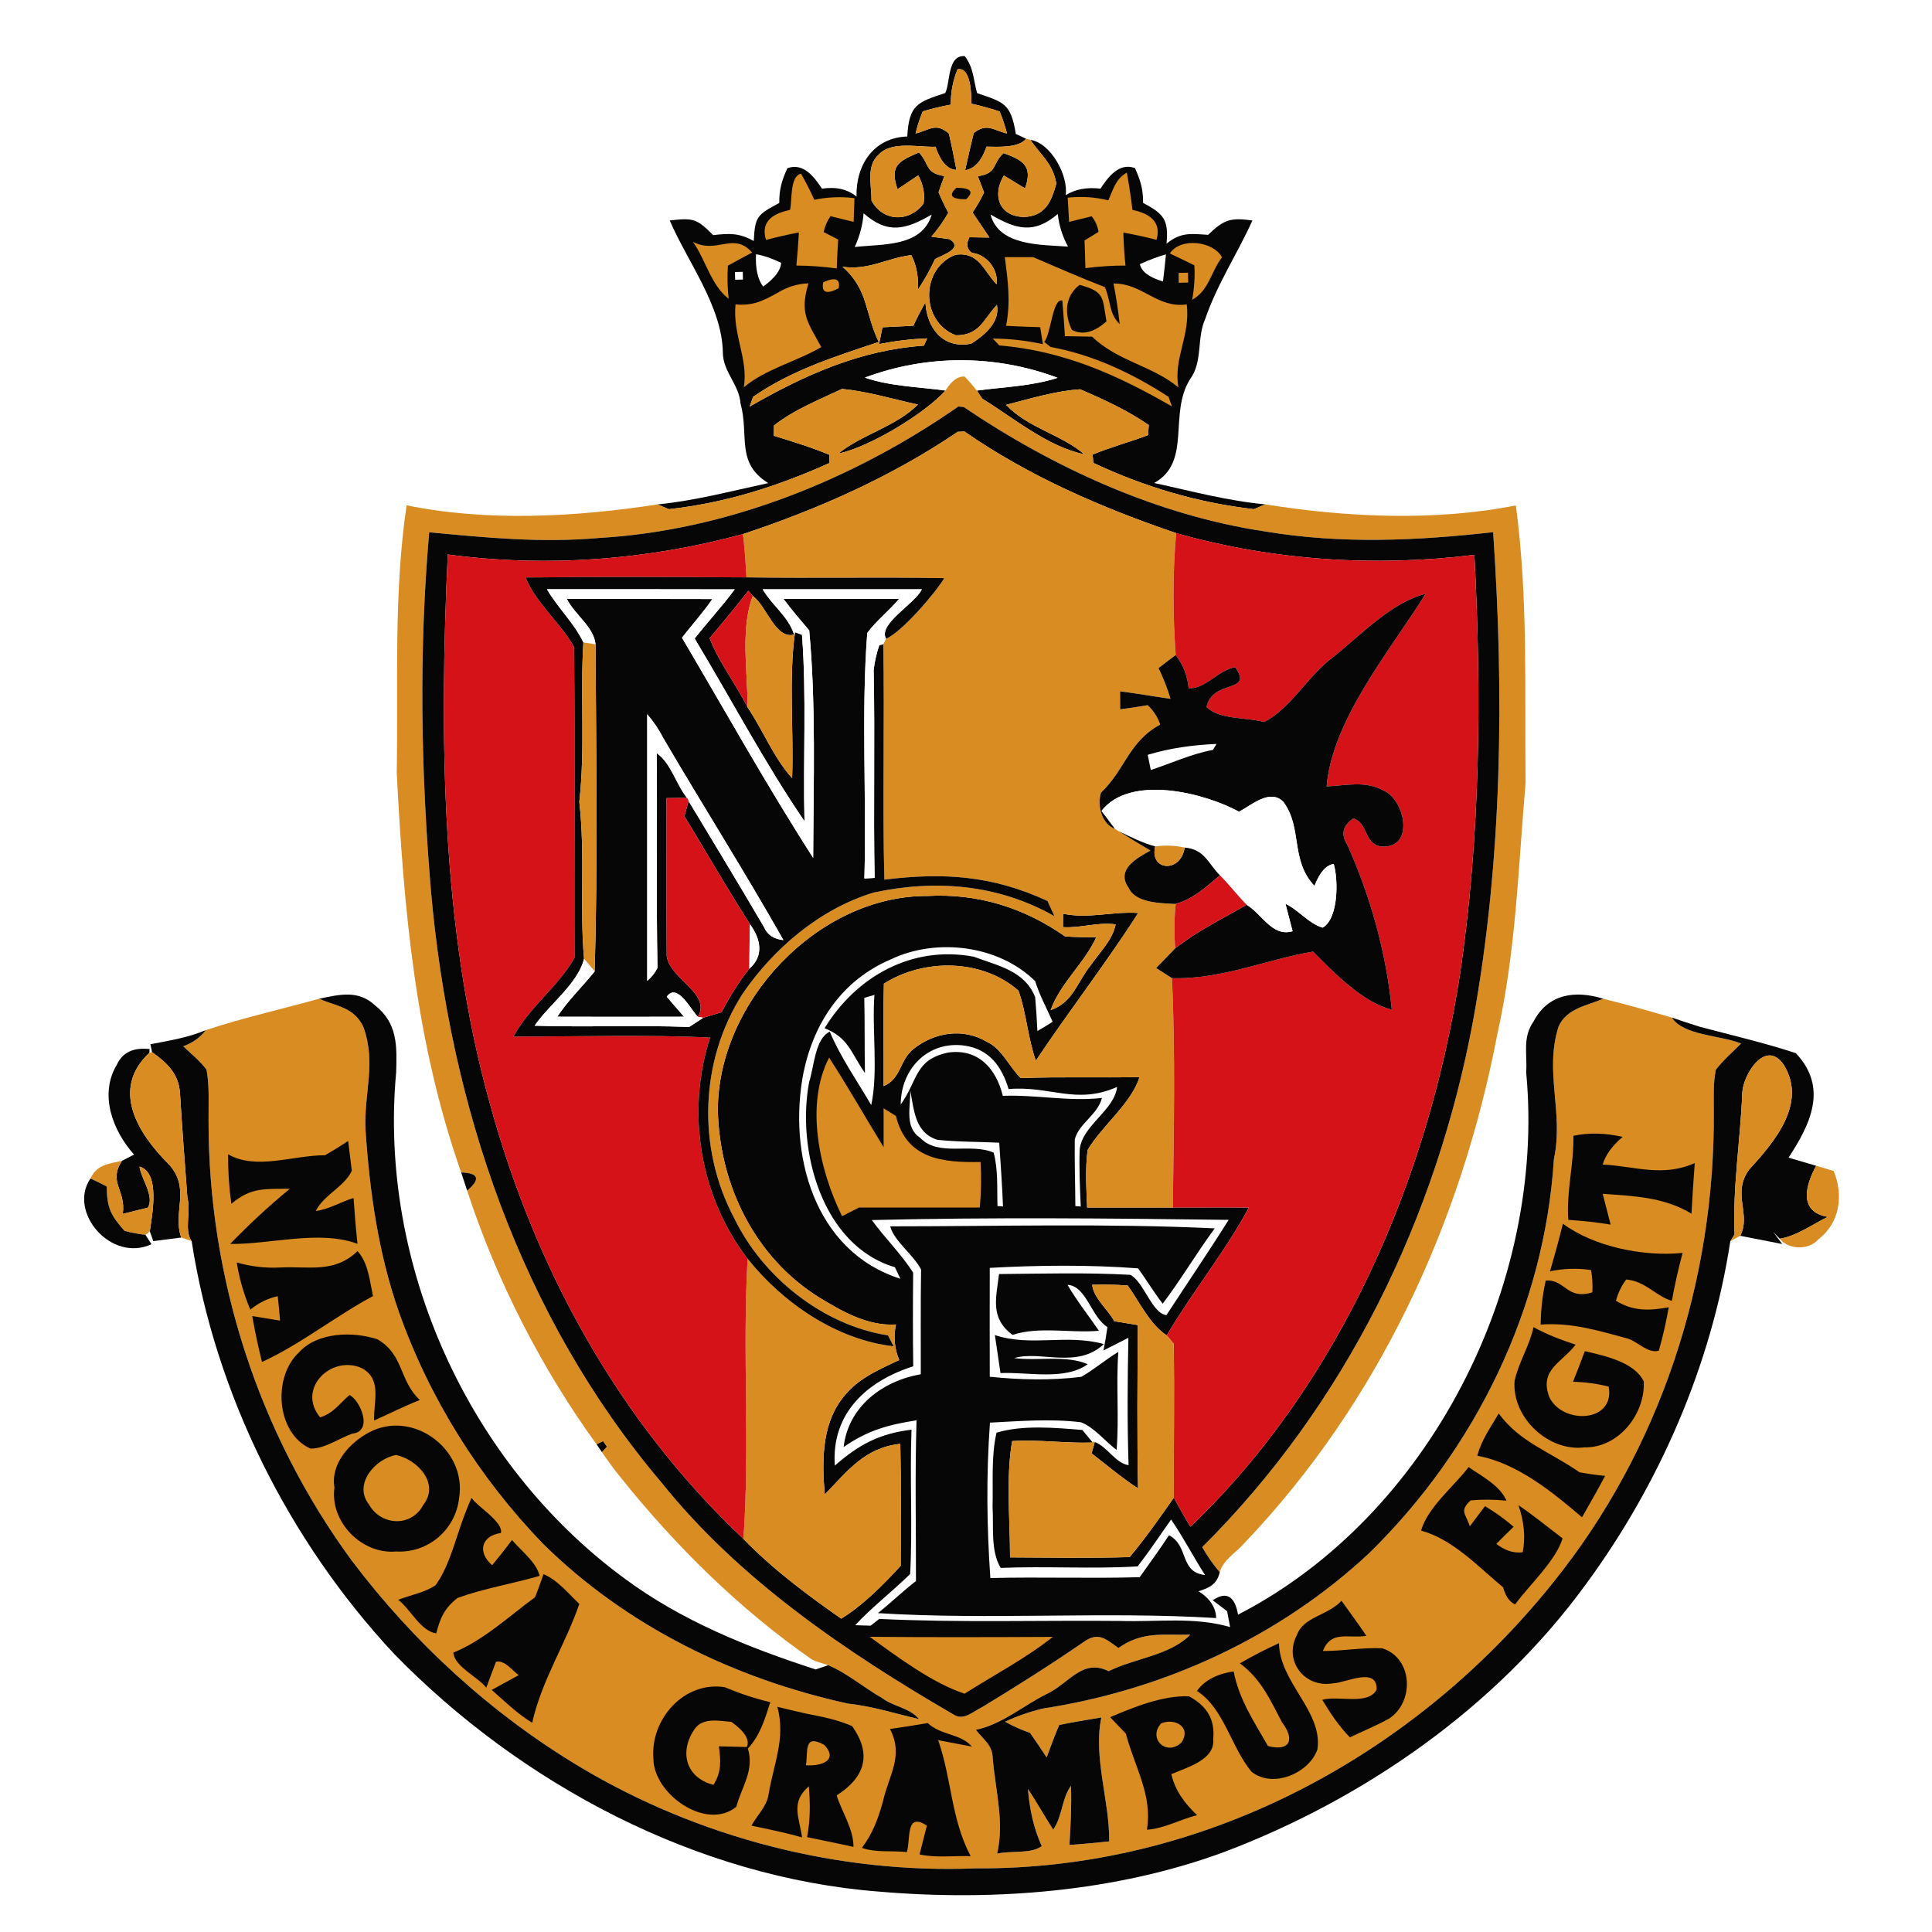 <?xml version="1.0" encoding="UTF-8" standalone="no"?>
<!DOCTYPE svg PUBLIC "-//W3C//DTD SVG 1.1//EN" "http://www.w3.org/Graphics/SVG/1.1/DTD/svg11.dtd">
<svg xmlns="http://www.w3.org/2000/svg" version="1.1" viewBox="0 0 200 200" width="200.0pt" height="200.0pt">
<path d="M 0.00 0.00 L 200.00 0.00 L 200.00 200.00 L 0.00 200.00 L 0.00 0.00 Z" fill="#ffffff" />
<path d="M 99.87 5.81 C 100.80 7.00 100.76 8.26 101.15 9.64 C 103.93 10.59 104.64 10.69 105.16 13.87 L 106.22 14.36 C 105.48 15.33 103.27 15.20 102.13 15.18 C 101.61 16.67 100.87 17.48 99.91 17.62 C 100.19 16.33 100.49 15.05 100.80 13.77 C 102.16 12.70 102.80 13.47 104.24 13.82 C 104.04 13.03 103.79 12.27 103.48 11.54 C 102.52 11.22 101.54 10.95 100.54 10.73 C 100.59 9.83 100.50 6.87 99.12 7.18 C 98.64 8.35 98.41 9.57 98.43 10.83 C 97.44 11.01 96.47 11.25 95.52 11.53 C 95.21 12.27 94.97 13.03 94.78 13.82 C 96.23 13.46 96.89 12.65 98.23 13.83 C 98.52 15.08 98.77 16.33 99.01 17.59 C 98.09 17.55 97.37 16.75 96.84 15.19 C 95.10 15.26 92.30 14.57 90.99 15.98 C 89.63 17.15 90.23 19.16 90.22 20.77 C 91.40 22.95 94.10 23.06 95.60 21.08 C 95.77 20.12 95.59 19.14 95.06 18.15 C 94.34 18.63 93.62 19.11 92.91 19.59 C 92.03 17.05 93.15 16.66 95.13 15.78 C 96.27 17.02 95.72 17.89 97.76 18.23 C 97.55 18.78 97.35 19.34 97.16 19.90 C 97.46 20.62 97.80 21.33 98.17 22.02 C 97.67 22.90 97.09 23.72 96.42 24.50 L 98.31 24.76 C 99.82 25.74 97.46 26.42 96.79 26.83 C 96.28 27.93 95.70 28.97 95.04 29.96 C 95.08 28.53 94.84 27.35 94.33 26.41 C 91.73 26.73 90.01 27.99 87.22 27.62 C 89.92 29.98 89.51 32.42 90.97 35.40 C 86.45 36.91 81.98 38.30 77.96 41.08 L 77.60 42.09 C 83.27 38.83 89.00 36.24 95.64 35.78 L 95.98 35.03 C 94.32 35.09 92.66 35.29 91.00 35.62 L 91.35 33.88 C 92.42 33.83 93.48 33.78 94.55 33.72 C 94.93 32.89 95.35 32.08 95.80 31.30 C 95.93 34.01 97.69 36.17 100.55 35.57 C 101.92 34.69 103.54 33.37 103.20 31.56 C 101.78 33.08 101.41 34.72 98.95 34.71 C 95.27 33.32 95.26 27.77 98.92 26.37 C 101.35 26.05 101.79 27.99 103.16 29.43 C 103.39 27.92 102.13 26.32 100.61 26.18 C 100.08 25.80 100.00 25.26 100.35 24.56 L 102.43 24.59 C 101.85 23.73 101.27 22.86 100.68 22.00 C 101.13 21.33 101.53 20.64 101.87 19.93 C 101.66 19.36 101.44 18.80 101.22 18.24 C 103.33 17.92 102.64 16.97 103.89 15.85 C 105.83 16.56 106.97 17.14 106.11 19.50 C 105.38 19.05 104.65 18.61 103.92 18.17 C 102.67 20.22 103.44 22.43 106.03 22.46 C 108.21 22.36 108.84 20.86 109.35 19.00 C 108.99 16.90 107.74 16.08 106.67 14.48 C 108.74 14.78 110.61 18.12 110.32 20.20 C 111.33 19.58 112.53 19.36 113.92 19.53 C 114.71 18.33 115.85 16.79 117.49 17.40 C 118.06 18.65 118.35 19.62 118.33 21.00 C 120.47 22.14 120.99 22.73 120.76 25.22 C 122.25 24.02 123.26 24.19 125.06 24.31 C 126.74 22.70 127.38 22.52 129.65 22.82 C 128.12 26.22 125.99 29.42 124.76 33.03 C 123.86 35.01 124.54 37.44 123.19 39.26 C 120.93 42.87 123.41 47.81 119.48 50.00 C 123.31 50.83 127.06 51.85 130.98 52.21 L 129.80 52.71 C 123.94 52.03 118.52 50.42 113.18 47.92 L 113.11 47.06 C 114.98 46.27 116.96 45.77 118.85 45.04 L 118.92 44.00 C 116.73 42.49 114.25 41.34 111.81 40.30 C 109.30 40.46 106.59 41.28 104.15 41.91 C 106.36 44.28 109.91 45.00 112.23 47.02 C 108.45 46.25 104.95 43.27 101.68 41.27 L 101.12 40.43 C 103.88 40.06 106.83 39.98 109.48 39.11 C 103.06 36.70 95.97 36.68 89.53 39.09 C 92.17 40.00 95.13 40.05 97.88 40.43 C 95.70 42.83 89.99 46.30 86.79 46.95 C 89.22 44.97 92.70 44.19 95.02 41.88 C 92.45 41.32 89.78 40.51 87.17 40.26 C 84.82 41.37 82.16 42.43 80.12 44.05 L 80.10 45.11 C 82.05 45.71 83.98 46.30 85.86 47.08 L 85.85 47.94 C 80.47 50.35 75.13 52.06 69.24 52.71 L 68.06 52.22 C 71.97 51.83 75.71 50.83 79.53 50.01 C 76.13 47.91 77.57 45.09 76.66 41.77 C 76.50 39.76 74.86 38.53 74.83 36.52 C 74.77 31.72 71.11 27.00 69.33 22.82 C 71.72 22.56 72.10 22.58 73.82 24.34 C 75.53 24.15 76.50 24.10 78.03 24.95 C 78.15 22.34 78.44 22.22 80.67 21.01 C 80.65 19.63 80.94 18.65 81.51 17.41 C 83.17 16.82 84.28 18.30 85.09 19.53 C 86.55 19.31 87.75 19.59 88.67 20.35 C 88.58 17.07 90.45 14.24 93.92 14.13 C 94.10 10.85 94.96 10.58 97.85 9.63 C 98.39 8.59 98.05 5.67 99.87 5.81 Z" fill="#060606" />
<path d="M 99.12 7.18 C 100.50 6.87 100.59 9.83 100.54 10.73 C 101.54 10.95 102.52 11.22 103.48 11.54 C 103.79 12.27 104.04 13.03 104.24 13.82 C 102.80 13.47 102.16 12.70 100.80 13.77 C 100.49 15.05 100.19 16.33 99.91 17.62 C 100.87 17.48 101.61 16.67 102.13 15.18 C 103.27 15.20 105.48 15.33 106.22 14.36 L 106.67 14.48 C 107.74 16.08 108.99 16.90 109.35 19.00 C 108.84 20.86 108.21 22.36 106.03 22.46 C 103.44 22.43 102.67 20.22 103.92 18.17 C 104.65 18.61 105.38 19.05 106.11 19.50 C 106.97 17.14 105.83 16.56 103.89 15.85 C 102.64 16.97 103.33 17.92 101.22 18.24 C 101.44 18.80 101.66 19.36 101.87 19.93 C 101.53 20.64 101.13 21.33 100.68 22.00 C 101.27 22.86 101.85 23.73 102.43 24.59 L 100.35 24.56 C 100.00 25.26 100.08 25.80 100.61 26.18 C 102.13 26.32 103.39 27.92 103.16 29.43 C 101.79 27.99 101.35 26.05 98.92 26.37 C 95.26 27.77 95.27 33.32 98.95 34.71 C 101.41 34.72 101.78 33.08 103.20 31.56 C 103.54 33.37 101.92 34.69 100.55 35.57 C 97.69 36.17 95.93 34.01 95.80 31.30 C 95.35 32.08 94.93 32.89 94.55 33.72 C 93.48 33.78 92.42 33.83 91.35 33.88 L 91.00 35.62 C 92.66 35.29 94.32 35.09 95.98 35.03 L 95.64 35.78 C 89.00 36.24 83.27 38.83 77.60 42.09 L 77.96 41.08 C 81.98 38.30 86.45 36.91 90.97 35.40 C 89.51 32.42 89.92 29.98 87.22 27.62 C 90.01 27.99 91.73 26.73 94.33 26.41 C 94.84 27.35 95.08 28.53 95.04 29.96 C 95.70 28.97 96.28 27.93 96.79 26.83 C 97.46 26.42 99.82 25.74 98.31 24.76 L 96.42 24.50 C 97.09 23.72 97.67 22.90 98.17 22.02 C 97.80 21.33 97.46 20.62 97.16 19.90 C 97.35 19.34 97.55 18.78 97.76 18.23 C 95.72 17.89 96.27 17.02 95.13 15.78 C 93.15 16.66 92.03 17.05 92.91 19.59 C 93.62 19.11 94.34 18.63 95.06 18.15 C 95.59 19.14 95.77 20.12 95.60 21.08 C 94.10 23.06 91.40 22.95 90.22 20.77 C 90.23 19.16 89.63 17.15 90.99 15.98 C 92.30 14.57 95.10 15.26 96.84 15.19 C 97.37 16.75 98.09 17.55 99.01 17.59 C 98.77 16.33 98.52 15.08 98.23 13.83 C 96.89 12.65 96.23 13.46 94.78 13.82 C 94.97 13.03 95.21 12.27 95.52 11.53 C 96.47 11.25 97.44 11.01 98.43 10.83 C 98.41 9.57 98.64 8.35 99.12 7.18 Z" fill="#d88c21" />
<path d="M 82.92 17.98 C 83.42 18.85 83.88 19.75 84.30 20.68 C 85.65 20.40 87.03 20.34 88.45 20.51 L 88.37 22.97 C 87.57 22.77 86.77 22.57 85.97 22.38 C 85.64 22.86 85.40 23.41 85.26 24.02 C 85.77 24.28 86.27 24.54 86.77 24.80 C 86.70 25.79 86.65 26.79 86.62 27.79 C 85.23 27.60 83.83 27.50 82.44 27.49 C 82.55 26.35 82.64 25.20 82.70 24.06 C 81.56 24.28 80.42 24.54 79.30 24.84 C 78.79 23.21 79.62 22.17 81.78 21.73 C 82.02 20.76 81.74 18.24 82.92 17.98 Z" fill="#d88c21" />
<path d="M 116.65 17.86 C 116.88 19.14 117.08 20.43 117.23 21.73 C 119.36 22.17 120.19 23.21 119.72 24.83 C 118.59 24.53 117.44 24.28 116.29 24.08 C 116.32 25.22 116.39 26.36 116.51 27.49 C 115.10 27.49 113.72 27.58 112.36 27.76 C 112.34 26.80 112.31 25.85 112.27 24.89 C 112.76 24.60 113.24 24.30 113.72 24.00 C 113.61 23.37 113.37 22.83 113.01 22.39 C 112.23 22.58 111.45 22.77 110.67 22.97 L 110.53 20.46 C 111.98 20.31 113.38 20.40 114.73 20.74 C 115.26 19.57 115.47 18.55 116.65 17.86 Z" fill="#d88c21" />
<path d="M 99.01 19.44 C 100.52 19.45 100.85 19.85 100.01 20.63 C 98.48 20.63 98.14 20.23 99.01 19.44 Z" fill="#060606" />
<path d="M 89.40 22.08 C 91.89 24.27 93.75 23.78 96.45 22.21 C 95.44 25.61 91.31 25.24 88.48 25.57 C 89.01 24.42 89.31 23.26 89.40 22.08 Z" fill="#ffffff" />
<path d="M 109.50 22.15 C 109.62 23.31 109.97 24.43 110.56 25.53 C 107.87 25.32 103.40 25.51 102.54 22.21 C 105.18 23.73 107.02 24.28 109.50 22.15 Z" fill="#ffffff" />
<path d="M 71.73 25.03 C 74.22 26.35 75.92 23.95 77.86 26.14 C 77.02 26.59 76.18 27.04 75.35 27.50 C 75.28 28.63 75.30 29.78 75.43 30.93 C 73.60 29.53 73.06 26.91 71.73 25.03 Z" fill="#d88c21" />
<path d="M 126.50 26.64 C 125.33 28.16 125.19 30.03 123.41 31.04 C 123.63 29.83 123.71 28.64 123.64 27.47 C 122.80 27.05 121.95 26.64 121.10 26.24 C 122.19 24.54 125.63 24.96 126.50 26.64 Z" fill="#d88c21" />
<path d="M 78.26 26.32 C 78.98 26.43 79.85 26.73 80.86 27.20 C 80.84 27.95 80.22 28.78 79.00 29.67 C 78.44 28.92 78.19 27.80 78.26 26.32 Z" fill="#ffffff" />
<path d="M 120.70 26.33 C 120.61 27.31 120.50 28.24 120.39 29.14 C 118.95 28.71 118.16 28.11 118.00 27.34 C 119.02 26.88 119.92 26.55 120.70 26.33 Z" fill="#ffffff" />
<path d="M 104.02 26.62 C 105.00 26.62 105.97 26.62 106.95 26.62 C 109.45 27.69 111.82 28.74 114.37 29.72 C 114.99 31.08 114.77 32.47 115.91 33.55 C 115.76 32.14 115.54 30.74 115.27 29.35 C 118.23 29.30 119.80 31.95 122.85 31.51 C 123.25 34.75 121.45 37.07 121.99 40.11 C 119.31 37.86 115.72 37.42 113.05 34.85 C 112.11 34.84 111.17 34.82 110.24 34.80 C 110.16 33.57 110.08 32.35 109.97 31.12 C 108.96 30.79 108.78 34.73 108.09 35.39 L 108.76 35.92 C 113.20 36.74 117.20 38.64 120.97 41.08 L 121.32 42.08 C 115.68 38.81 110.04 36.30 103.45 35.76 L 102.77 35.05 C 104.50 35.05 106.23 35.25 107.96 35.63 L 107.68 33.87 C 106.50 33.84 105.33 33.79 104.15 33.73 C 104.63 31.25 104.34 29.10 104.02 26.62 Z" fill="#d88c21" />
<path d="M 76.08 28.16 L 76.89 28.14 L 76.91 28.94 L 76.10 28.96 L 76.08 28.16 Z" fill="#ffffff" />
<path d="M 122.01 28.25 L 122.98 28.23 L 123.00 29.25 L 122.02 29.27 L 122.01 28.25 Z" fill="#d88c21" />
<path d="M 85.22 29.22 C 86.49 28.65 87.02 28.87 86.81 29.85 C 85.54 30.50 85.01 30.29 85.22 29.22 Z" fill="#d88c21" />
<path d="M 83.69 29.33 C 82.74 32.48 83.64 33.38 85.02 35.93 C 82.43 37.44 79.29 38.18 77.00 40.09 C 77.48 37.14 75.83 34.66 76.14 31.51 C 77.92 31.67 78.95 31.17 80.46 30.33 C 81.48 29.70 82.56 29.37 83.69 29.33 Z" fill="#d88c21" />
<path d="M 111.75 29.49 C 114.41 30.20 114.11 30.81 114.54 33.27 C 113.24 34.43 112.04 34.72 110.96 34.15 C 110.17 32.52 110.22 30.67 111.75 29.49 Z" fill="#060606" />
<path d="M 109.48 39.11 C 106.83 39.98 103.88 40.06 101.12 40.43 C 100.72 39.94 100.31 39.45 99.87 38.99 C 99.17 38.92 98.50 39.41 97.88 40.43 C 95.13 40.05 92.17 40.00 89.53 39.09 C 95.97 36.68 103.06 36.70 109.48 39.11 Z" fill="#ffffff" />
<path d="M 99.87 38.99 C 100.31 39.45 100.72 39.94 101.12 40.43 L 101.68 41.27 C 104.95 43.27 108.45 46.25 112.23 47.02 C 109.91 45.00 106.36 44.28 104.15 41.91 C 106.59 41.28 109.30 40.46 111.81 40.30 C 114.25 41.34 116.73 42.49 118.92 44.00 L 118.85 45.04 C 116.96 45.77 114.98 46.27 113.11 47.06 L 113.18 47.92 C 118.52 50.42 123.94 52.03 129.80 52.71 L 130.98 52.21 C 139.38 53.56 148.56 53.98 156.92 52.32 C 158.20 61.90 157.82 71.35 157.93 80.99 C 157.17 89.76 156.94 98.38 155.01 107.02 C 151.25 126.68 142.68 145.22 128.78 159.78 C 127.96 160.73 126.58 161.51 126.27 162.76 C 125.58 161.94 124.97 161.07 124.45 160.16 C 139.31 145.38 148.71 126.08 152.51 105.57 C 155.52 89.02 155.71 71.83 154.57 55.09 C 146.68 55.97 138.90 56.34 130.99 55.02 C 119.85 53.36 109.05 48.42 99.77 42.14 L 99.21 42.08 C 88.36 49.63 75.29 54.92 62.01 55.69 C 56.03 56.22 50.33 55.66 44.43 55.10 C 43.35 67.46 43.57 79.73 44.60 92.08 C 46.54 114.37 53.89 136.27 68.50 153.50 C 76.51 163.51 87.64 171.05 98.63 177.44 C 99.74 178.21 100.68 177.19 101.67 176.72 C 105.20 174.58 108.71 172.36 112.12 170.02 C 113.70 168.85 114.49 169.69 115.78 170.60 C 118.24 168.86 120.36 169.28 123.22 169.22 C 121.11 171.38 117.44 171.66 114.77 173.00 C 112.02 171.65 110.69 174.27 108.35 175.36 C 105.87 176.60 103.74 178.50 101.02 179.07 C 101.80 180.09 102.76 180.64 102.77 182.06 C 103.07 185.49 103.98 188.66 103.22 191.89 C 104.57 191.56 106.77 191.94 107.84 191.11 C 106.96 189.13 106.60 187.34 106.41 185.19 C 107.33 186.56 108.12 188.01 109.03 189.40 C 110.00 188.00 109.89 186.20 110.87 184.86 C 110.94 186.90 110.83 188.95 110.71 190.99 C 112.08 190.89 113.45 190.77 114.82 190.62 C 114.89 186.52 113.15 181.95 114.01 177.79 C 112.56 178.04 111.09 178.26 109.65 178.57 C 109.17 179.68 108.77 180.81 108.35 181.93 C 107.79 181.08 107.22 180.23 106.63 179.39 C 105.72 179.07 104.86 178.69 104.04 178.23 C 105.32 177.63 106.65 177.18 108.00 176.86 C 120.52 174.93 132.47 169.45 141.75 160.77 C 152.75 150.00 159.88 135.43 160.86 119.99 C 161.90 115.11 159.84 111.01 161.34 106.27 C 162.19 104.37 164.26 104.12 165.97 103.39 C 168.36 103.98 170.72 104.65 173.07 105.34 C 174.30 107.24 178.19 107.16 180.23 108.03 C 179.36 108.91 178.37 109.76 177.62 110.74 C 177.34 112.17 177.41 113.54 177.41 114.99 C 177.56 132.60 171.86 150.07 160.79 163.81 C 146.29 181.92 124.42 193.58 101.00 193.41 C 86.78 193.99 72.27 190.23 60.05 182.92 C 50.90 177.45 42.84 170.06 36.42 161.56 C 26.77 148.41 21.56 132.31 21.59 116.00 C 21.57 114.28 21.70 112.44 21.38 110.74 C 20.72 109.83 19.78 109.10 18.97 108.31 C 19.96 107.95 20.74 107.39 21.30 106.64 C 25.11 105.37 29.15 104.48 33.03 103.39 C 34.89 104.20 36.66 104.26 37.62 106.32 C 38.98 110.09 37.64 113.24 37.84 117.00 C 38.27 123.41 39.17 129.73 41.29 135.81 C 44.47 144.79 49.60 152.95 56.20 159.80 C 64.85 168.33 75.94 173.75 87.75 176.35 C 90.28 176.62 92.66 177.38 95.13 177.96 C 94.18 176.79 92.51 176.69 91.28 175.76 C 89.43 174.71 87.68 173.19 85.73 172.38 L 84.45 171.97 L 84.02 171.77 C 76.57 166.59 69.95 160.06 64.28 152.98 L 64.02 152.66 C 63.42 151.90 62.85 151.12 62.31 150.32 L 62.82 149.76 L 62.43 149.19 L 61.76 149.52 C 56.07 141.70 51.35 132.45 48.36 123.25 C 49.77 122.06 49.56 121.43 47.74 121.37 C 42.98 107.80 41.81 94.24 41.07 80.00 C 41.23 70.71 40.73 61.56 42.09 52.31 C 50.47 54.03 59.65 53.51 68.06 52.22 L 69.24 52.71 C 75.13 52.06 80.47 50.35 85.85 47.94 L 85.86 47.08 C 83.98 46.30 82.05 45.71 80.10 45.11 L 80.12 44.05 C 82.16 42.43 84.82 41.37 87.17 40.26 C 89.78 40.51 92.45 41.32 95.02 41.88 C 92.70 44.19 89.22 44.97 86.79 46.95 C 89.99 46.30 95.70 42.83 97.88 40.43 C 98.50 39.41 99.17 38.92 99.87 38.99 Z" fill="#d88c21" />
<path d="M 99.21 42.08 L 99.77 42.14 C 109.05 48.42 119.85 53.36 130.99 55.02 C 138.90 56.34 146.68 55.97 154.57 55.09 C 155.71 71.83 155.52 89.02 152.51 105.57 C 148.71 126.08 139.31 145.38 124.45 160.16 C 124.97 161.07 125.58 161.94 126.27 162.76 C 125.96 164.02 125.21 164.36 124.07 164.73 C 125.25 165.46 125.86 166.39 125.90 167.50 C 114.30 166.79 102.50 167.72 90.88 166.99 C 92.22 165.92 93.46 164.72 94.82 163.67 C 94.83 158.12 94.71 152.58 94.88 147.03 C 91.96 147.48 89.79 148.08 87.33 149.80 C 87.82 145.58 91.38 142.95 95.32 142.26 C 95.33 138.65 95.29 135.03 95.35 131.42 C 94.54 129.86 92.57 128.50 92.15 126.95 C 103.33 126.95 114.58 126.63 125.75 127.16 C 123.88 129.69 122.24 132.48 120.36 134.96 C 119.46 133.78 118.68 132.51 117.82 131.30 C 112.86 130.92 107.43 130.97 102.46 131.25 C 102.45 135.00 102.45 138.76 102.46 142.52 C 105.58 142.84 108.81 142.92 111.93 142.53 C 113.27 141.78 114.45 140.73 115.77 139.95 C 115.52 143.31 115.86 146.77 115.59 150.10 C 114.40 149.21 113.29 147.76 111.89 147.23 C 108.75 146.85 105.61 147.11 102.48 147.27 C 102.09 152.68 102.15 157.95 102.52 163.36 C 107.66 163.23 112.84 163.42 117.98 163.27 C 119.00 161.82 120.05 160.41 121.01 158.93 C 123.10 160.00 122.07 162.75 124.75 163.05 C 123.53 161.16 122.51 159.16 121.23 157.30 C 120.09 158.93 118.99 160.57 117.77 162.15 C 113.11 162.44 108.28 162.11 103.59 162.31 C 102.52 160.52 102.88 158.04 102.75 156.00 C 102.82 153.48 102.59 150.76 103.16 148.31 C 105.89 147.49 109.22 147.80 112.04 148.03 L 113.12 149.33 C 110.42 149.44 107.58 149.00 104.78 149.18 C 104.12 152.83 104.56 157.41 104.56 161.22 C 108.69 161.24 112.82 161.31 116.94 161.19 C 118.58 159.23 120.06 157.12 121.52 155.03 C 122.06 156.05 122.63 157.06 123.23 158.05 C 138.76 143.20 147.84 122.04 151.11 101.03 C 153.26 86.66 153.38 71.93 152.63 57.44 C 142.30 58.71 131.78 58.03 121.76 55.19 C 114.07 52.57 106.53 49.32 99.84 44.67 L 99.15 44.70 C 92.29 49.34 84.75 52.69 76.91 55.29 C 66.96 57.99 56.57 58.76 46.35 57.40 C 45.48 76.03 45.65 96.16 50.71 114.23 C 55.37 131.30 64.02 147.11 76.96 159.31 C 79.97 162.42 83.54 165.09 87.08 167.56 C 89.31 166.21 91.46 164.03 93.24 162.09 C 93.24 157.89 93.29 153.67 93.20 149.47 C 89.53 149.85 87.73 152.28 85.38 154.71 C 85.10 151.50 85.04 147.72 87.03 144.99 C 88.55 142.81 90.77 141.88 93.08 140.79 C 92.59 139.59 92.48 138.37 92.75 137.11 C 89.83 137.30 87.20 135.77 84.78 134.30 C 78.14 130.15 74.51 122.72 74.31 115.00 C 74.27 103.75 84.67 92.70 96.00 92.75 C 101.22 92.47 105.98 93.95 110.26 96.94 C 111.33 97.01 112.41 97.03 113.49 97.01 C 112.26 99.73 109.80 101.70 108.76 104.57 C 111.09 103.77 111.50 101.66 112.90 99.94 C 113.81 98.61 115.19 97.29 115.49 95.69 C 113.63 95.43 111.88 96.09 110.04 95.98 L 110.05 94.59 C 112.70 95.14 115.17 94.33 117.83 94.51 C 114.49 99.73 110.66 104.65 107.23 109.80 C 106.39 107.45 106.26 104.86 105.43 102.55 C 101.65 99.24 95.64 99.20 91.50 101.83 C 91.42 105.36 91.49 108.90 91.47 112.43 C 93.31 111.67 93.09 109.76 94.56 108.59 C 96.74 106.85 99.72 106.38 102.18 107.86 C 103.72 108.56 104.53 110.53 105.67 111.60 C 109.76 111.45 113.86 111.58 117.96 111.50 C 117.14 114.20 114.07 116.54 112.59 119.05 C 112.33 121.00 112.46 123.04 112.54 125.00 C 115.50 125.00 118.46 125.00 121.41 125.00 C 124.03 125.01 126.66 124.97 129.28 125.01 C 126.82 129.60 123.43 133.74 120.78 138.24 C 119.00 137.07 117.97 134.78 116.74 133.08 C 115.53 132.98 114.30 132.96 113.07 133.00 C 113.17 134.33 114.70 135.57 115.35 136.77 C 116.16 136.91 116.97 137.04 117.79 137.17 C 117.75 142.80 117.70 148.45 117.81 154.08 C 116.13 152.99 114.59 151.68 113.00 150.45 L 113.33 149.28 C 114.61 149.73 115.49 151.50 116.83 151.67 C 116.68 147.29 116.72 142.87 116.81 138.49 L 114.23 139.80 C 114.39 139.00 114.53 138.20 114.64 137.38 C 112.97 136.35 112.45 133.09 110.51 133.01 C 111.47 134.66 112.68 136.18 113.76 137.76 C 110.83 138.03 107.61 137.27 104.81 138.19 C 102.49 136.44 103.10 134.46 103.42 131.89 C 107.94 131.85 112.49 131.72 117.01 131.97 C 118.40 132.67 119.26 135.99 120.75 136.14 C 122.89 132.85 125.10 129.61 127.19 126.28 C 114.89 126.12 102.54 126.00 90.25 126.30 C 91.60 128.16 93.30 129.81 94.53 131.75 C 94.50 134.98 94.49 138.21 94.54 141.44 C 89.74 142.96 86.04 146.30 86.42 151.72 C 88.93 149.53 91.02 148.41 94.36 148.00 C 94.17 152.97 94.48 157.98 94.22 162.94 C 92.38 164.75 90.28 166.35 88.53 168.24 L 90.13 168.29 L 91.02 167.59 C 99.35 167.99 107.64 167.72 116.00 167.80 C 119.94 167.92 123.53 167.35 127.34 168.43 L 127.03 166.79 L 125.54 165.66 C 127.06 164.62 127.86 165.39 128.16 167.15 C 147.99 156.94 160.06 133.00 157.99 111.01 C 158.12 109.08 157.58 107.42 158.75 105.75 C 160.25 102.88 163.05 102.48 165.97 103.39 C 164.26 104.12 162.19 104.37 161.34 106.27 C 159.84 111.01 161.90 115.11 160.86 119.99 C 159.88 135.43 152.75 150.00 141.75 160.77 C 132.47 169.45 120.52 174.93 108.00 176.86 C 106.65 177.18 105.32 177.63 104.04 178.23 C 104.86 178.69 105.72 179.07 106.63 179.39 C 107.22 180.23 107.79 181.08 108.35 181.93 C 108.77 180.81 109.17 179.68 109.65 178.57 C 111.09 178.26 112.56 178.04 114.01 177.79 C 113.15 181.95 114.89 186.52 114.82 190.62 C 113.45 190.77 112.08 190.89 110.71 190.99 C 110.83 188.95 110.94 186.90 110.87 184.86 C 109.89 186.20 110.00 188.00 109.03 189.40 C 108.12 188.01 107.33 186.56 106.41 185.19 C 106.60 187.34 106.96 189.13 107.84 191.11 C 106.77 191.94 104.57 191.56 103.22 191.89 C 103.98 188.66 103.07 185.49 102.77 182.06 C 102.76 180.64 101.80 180.09 101.02 179.07 C 103.74 178.50 105.87 176.60 108.35 175.36 C 110.69 174.27 112.02 171.65 114.77 173.00 C 117.44 171.66 121.11 171.38 123.22 169.22 C 120.36 169.28 118.24 168.86 115.78 170.60 C 114.49 169.69 113.70 168.85 112.12 170.02 C 108.71 172.36 105.20 174.58 101.67 176.72 C 100.68 177.19 99.74 178.21 98.63 177.44 C 87.64 171.05 76.51 163.51 68.50 153.50 C 53.89 136.27 46.54 114.37 44.60 92.08 C 43.57 79.73 43.35 67.46 44.43 55.10 C 50.33 55.66 56.03 56.22 62.01 55.69 C 75.29 54.92 88.36 49.63 99.21 42.08 Z" fill="#060606" />
<path d="M 99.15 44.70 L 99.84 44.67 C 106.53 49.32 114.07 52.57 121.76 55.19 C 121.38 59.31 121.41 63.68 121.71 67.81 C 121.11 68.25 120.52 68.70 119.93 69.16 C 120.43 70.20 120.85 71.26 121.17 72.34 C 119.43 72.10 117.70 71.78 115.95 71.57 L 115.96 73.43 C 116.92 73.31 117.87 73.16 118.81 73.00 C 119.43 73.60 119.86 74.27 120.10 75.01 C 116.84 76.77 116.47 79.69 113.98 82.05 C 113.55 83.32 114.03 85.32 115.44 85.81 L 115.85 86.06 C 116.91 86.75 118.00 87.41 119.10 88.05 C 117.69 88.82 115.48 90.02 116.84 91.91 C 117.55 93.51 120.22 93.49 121.71 93.58 C 121.54 95.11 121.55 96.64 121.65 98.18 C 121.00 98.86 120.34 99.54 119.69 100.21 L 121.32 101.26 C 121.69 109.14 121.51 117.11 121.41 125.00 C 118.46 125.00 115.50 125.00 112.54 125.00 C 112.46 123.04 112.33 121.00 112.59 119.05 C 114.07 116.54 117.14 114.20 117.96 111.50 C 113.86 111.58 109.76 111.45 105.67 111.60 C 104.53 110.53 103.72 108.56 102.18 107.86 C 99.72 106.38 96.74 106.85 94.56 108.59 C 93.09 109.76 93.31 111.67 91.47 112.43 C 91.49 108.90 91.42 105.36 91.50 101.83 C 95.64 99.20 101.65 99.24 105.43 102.55 C 106.26 104.86 106.39 107.45 107.23 109.80 C 110.66 104.65 114.49 99.73 117.83 94.51 C 115.17 94.33 112.70 95.14 110.05 94.59 L 110.04 95.98 C 111.88 96.09 113.63 95.43 115.49 95.69 C 115.19 97.29 113.81 98.61 112.90 99.94 C 111.50 101.66 111.09 103.77 108.76 104.57 C 109.80 101.70 112.26 99.73 113.49 97.01 C 112.41 97.03 111.33 97.01 110.26 96.94 C 105.98 93.95 101.22 92.47 96.00 92.75 C 84.67 92.70 74.27 103.75 74.31 115.00 C 74.51 122.72 78.14 130.15 84.78 134.30 C 87.20 135.77 89.83 137.30 92.75 137.11 C 92.48 138.37 92.59 139.59 93.08 140.79 C 90.77 141.88 88.55 142.81 87.03 144.99 C 85.04 147.72 85.10 151.50 85.38 154.71 C 87.73 152.28 89.53 149.85 93.20 149.47 C 93.29 153.67 93.24 157.89 93.24 162.09 C 91.46 164.03 89.31 166.21 87.08 167.56 C 83.54 165.09 79.97 162.42 76.96 159.31 C 77.64 149.68 76.84 139.94 77.39 130.30 C 81.05 134.89 86.59 138.69 92.50 139.37 L 91.93 138.24 C 85.17 137.19 78.91 132.17 75.97 126.03 C 72.15 118.80 72.45 109.79 76.87 102.88 C 80.10 98.16 84.86 94.11 90.39 92.41 C 96.81 91.01 103.34 91.54 109.15 94.84 L 108.44 93.27 C 102.76 90.64 97.70 90.30 91.55 91.06 C 91.33 82.97 91.59 74.76 91.43 66.68 L 91.72 66.12 C 93.31 65.48 96.83 61.39 97.75 59.85 C 90.93 59.73 84.10 59.88 77.27 59.77 C 77.20 58.27 77.08 56.78 76.91 55.29 C 84.75 52.69 92.29 49.34 99.15 44.70 Z" fill="#d88c21" />
<path d="M 76.91 55.29 C 77.08 56.78 77.20 58.27 77.27 59.77 C 69.65 59.73 62.03 59.70 54.41 59.78 C 55.48 62.43 58.00 64.44 59.42 66.95 C 59.56 77.66 59.43 88.42 59.48 99.14 C 57.83 102.10 54.77 104.29 53.16 107.30 C 59.92 107.32 66.77 107.08 73.51 107.41 C 71.01 115.14 72.45 123.85 77.39 130.30 C 76.84 139.94 77.64 149.68 76.96 159.31 C 64.02 147.11 55.37 131.30 50.71 114.23 C 45.65 96.16 45.48 76.03 46.35 57.40 C 56.57 58.76 66.96 57.99 76.91 55.29 Z" fill="#d41217" />
<path d="M 121.76 55.19 C 131.78 58.03 142.30 58.71 152.63 57.44 C 153.38 71.93 153.26 86.66 151.11 101.03 C 147.84 122.04 138.76 143.20 123.23 158.05 C 122.63 157.06 122.06 156.05 121.52 155.03 C 121.49 149.72 121.59 144.40 121.50 139.10 L 120.78 138.24 C 123.43 133.74 126.82 129.60 129.28 125.01 C 126.66 124.97 124.03 125.01 121.41 125.00 C 121.51 117.11 121.69 109.14 121.32 101.26 C 126.48 101.41 131.09 99.31 135.93 98.51 C 138.08 100.69 141.11 103.80 144.08 104.52 C 143.49 98.61 141.90 92.88 139.48 87.46 C 138.78 86.38 138.99 85.47 140.10 84.72 C 141.63 85.20 141.20 87.32 142.91 87.62 C 146.56 87.96 145.44 82.67 143.16 81.81 C 141.35 80.80 139.31 81.32 137.33 81.41 C 137.93 74.44 143.97 67.27 147.58 61.47 C 144.05 62.35 140.84 65.76 138.01 68.02 C 135.41 69.92 133.65 73.32 130.86 74.74 C 129.02 74.24 126.24 74.52 124.90 73.19 C 125.54 70.24 129.80 71.83 127.87 69.07 C 126.15 69.33 124.71 71.40 123.05 71.23 C 122.91 69.91 122.46 68.77 121.71 67.81 C 121.41 63.68 121.38 59.31 121.76 55.19 Z" fill="#d41217" />
<path d="M 54.41 59.78 C 62.03 59.70 69.65 59.73 77.27 59.77 C 84.10 59.88 90.93 59.73 97.75 59.85 C 96.83 61.39 93.31 65.48 91.72 66.12 C 90.87 64.57 94.72 62.52 95.43 61.00 C 89.94 61.00 84.44 61.00 78.95 61.00 C 79.94 62.69 81.58 63.77 82.21 65.69 C 80.26 66.22 79.37 62.72 77.93 61.70 L 77.47 61.15 C 76.17 62.82 74.82 64.45 73.46 66.07 C 74.44 68.59 76.18 70.80 77.39 73.23 C 78.98 75.57 80.11 78.49 82.00 80.55 C 82.18 75.60 81.63 70.31 82.30 65.45 L 83.02 65.71 C 83.51 72.09 83.12 78.60 83.28 85.01 C 79.28 79.18 75.61 72.25 71.91 66.10 C 73.27 64.38 74.75 62.77 76.06 61.01 C 69.58 60.99 63.10 61.00 56.62 61.00 C 57.76 62.96 59.44 64.49 60.39 66.50 C 60.05 72.01 60.59 77.50 59.97 83.00 C 60.59 88.42 59.99 93.86 60.46 99.26 C 59.82 101.83 56.87 103.96 55.34 106.18 C 60.67 106.35 66.01 106.11 71.34 106.31 C 71.83 106.00 72.31 105.68 72.79 105.36 L 74.68 104.79 C 75.53 103.20 76.44 101.69 77.57 100.28 C 79.13 98.94 78.73 97.16 77.63 95.67 C 75.29 92.00 73.11 88.22 70.85 84.49 L 71.28 82.92 C 73.90 87.26 76.53 91.60 79.09 95.97 C 79.42 96.76 80.09 97.21 81.10 97.32 C 77.11 90.26 72.75 83.39 68.65 76.38 C 68.19 75.49 67.64 74.68 67.00 73.94 C 67.00 83.14 67.00 92.34 67.00 101.54 C 67.46 101.15 67.81 100.70 68.06 100.20 C 67.93 93.25 68.03 85.10 68.00 77.98 C 69.44 78.97 70.01 81.23 71.12 82.60 L 69.00 82.62 C 69.01 88.07 68.97 93.53 69.02 98.98 C 69.37 101.38 73.64 102.83 72.26 105.26 C 71.68 104.83 70.14 101.59 69.02 103.18 L 70.81 105.25 C 66.44 105.27 62.07 105.26 57.69 105.25 C 58.80 103.56 60.30 102.13 61.56 100.56 C 61.89 89.34 61.71 77.94 61.65 66.70 C 61.48 64.89 59.47 63.61 58.68 62.00 C 63.70 61.99 68.72 62.00 73.74 62.01 C 72.79 63.42 71.63 64.67 70.60 66.02 C 75.08 73.61 79.42 81.40 84.18 88.81 C 84.21 81.02 84.48 72.93 83.77 65.26 C 82.86 64.19 81.95 63.13 81.11 62.00 C 85.10 62.00 89.08 62.00 93.07 62.00 C 92.03 63.24 90.75 64.22 89.78 65.52 C 89.14 73.65 89.72 82.66 89.48 90.94 L 90.54 90.88 C 90.40 83.71 90.59 76.54 90.44 69.37 C 90.54 68.48 90.74 67.63 91.02 66.80 L 91.43 66.68 C 91.59 74.76 91.33 82.97 91.55 91.06 C 97.70 90.30 102.76 90.64 108.44 93.27 L 109.15 94.84 C 103.34 91.54 96.81 91.01 90.39 92.41 C 84.86 94.11 80.10 98.16 76.87 102.88 C 72.45 109.79 72.15 118.80 75.97 126.03 C 78.91 132.17 85.17 137.19 91.93 138.24 L 92.50 139.37 C 86.59 138.69 81.05 134.89 77.39 130.30 C 72.45 123.85 71.01 115.14 73.51 107.41 C 66.77 107.08 59.92 107.32 53.16 107.30 C 54.77 104.29 57.83 102.10 59.48 99.14 C 59.43 88.42 59.56 77.66 59.42 66.95 C 58.00 64.44 55.48 62.43 54.41 59.78 Z" fill="#060606" />
<path d="M 56.62 61.00 C 63.10 61.00 69.58 60.99 76.06 61.01 C 74.75 62.77 73.27 64.38 71.91 66.10 C 75.61 72.25 79.28 79.18 83.28 85.01 C 83.12 78.60 83.51 72.09 83.02 65.71 L 82.30 65.45 L 82.32 65.40 L 82.21 65.69 C 81.58 63.77 79.94 62.69 78.95 61.00 C 84.44 61.00 89.94 61.00 95.43 61.00 C 94.72 62.52 90.87 64.57 91.72 66.12 L 91.43 66.68 L 91.02 66.80 C 90.65 66.33 90.24 65.91 89.78 65.52 C 90.75 64.22 92.03 63.24 93.07 62.00 C 89.08 62.00 85.10 62.00 81.11 62.00 C 81.95 63.13 82.86 64.19 83.77 65.26 C 84.48 72.93 84.21 81.02 84.18 88.81 C 79.42 81.40 75.08 73.61 70.60 66.02 C 71.63 64.67 72.79 63.42 73.74 62.01 C 68.72 62.00 63.70 61.99 58.68 62.00 C 59.47 63.61 61.48 64.89 61.65 66.70 L 60.39 66.50 C 59.44 64.49 57.76 62.96 56.62 61.00 Z" fill="#ffffff" />
<path d="M 77.47 61.15 L 77.93 61.70 C 76.62 65.11 77.41 69.57 77.39 73.23 C 76.18 70.80 74.44 68.59 73.46 66.07 C 74.82 64.45 76.17 62.82 77.47 61.15 Z" fill="#d41217" />
<path d="M 147.58 61.47 C 143.97 67.27 137.93 74.44 137.33 81.41 C 139.31 81.32 141.35 80.80 143.16 81.81 C 145.44 82.67 146.56 87.96 142.91 87.62 C 141.20 87.32 141.63 85.20 140.10 84.72 C 138.99 85.47 138.78 86.38 139.48 87.46 C 141.90 92.88 143.49 98.61 144.08 104.52 C 141.11 103.80 138.08 100.69 135.93 98.51 C 131.09 99.31 126.48 101.41 121.32 101.26 L 119.69 100.21 C 120.34 99.54 121.00 98.86 121.65 98.18 C 123.95 96.36 126.53 95.12 129.05 93.66 C 130.67 94.64 131.70 97.02 133.81 96.40 L 133.07 93.56 C 134.45 94.21 135.48 95.62 136.93 96.03 C 138.60 95.03 138.53 91.01 138.07 89.44 C 137.29 89.54 136.63 90.29 136.07 91.71 C 133.54 89.00 134.86 85.75 132.87 83.03 C 131.51 81.59 129.58 83.33 128.27 84.03 C 124.63 82.05 116.99 80.15 114.03 83.94 L 115.44 85.81 C 114.03 85.32 113.55 83.32 113.98 82.05 C 116.47 79.69 116.84 76.77 120.10 75.01 C 119.86 74.27 119.43 73.60 118.81 73.00 C 117.87 73.16 116.92 73.31 115.96 73.43 L 115.95 71.57 C 117.70 71.78 119.43 72.10 121.17 72.34 C 120.85 71.26 120.43 70.20 119.93 69.16 C 120.52 68.70 121.11 68.25 121.71 67.81 C 122.46 68.77 122.91 69.91 123.05 71.23 C 124.71 71.40 126.15 69.33 127.87 69.07 C 129.80 71.83 125.54 70.24 124.90 73.19 C 126.24 74.52 129.02 74.24 130.86 74.74 C 133.65 73.32 135.41 69.92 138.01 68.02 C 140.84 65.76 144.05 62.35 147.58 61.47 Z" fill="#060606" />
<path d="M 77.93 61.70 C 79.37 62.72 80.26 66.22 82.21 65.69 L 82.32 65.40 L 82.30 65.45 C 81.63 70.31 82.18 75.60 82.00 80.55 C 80.11 78.49 78.98 75.57 77.39 73.23 C 77.41 69.57 76.62 65.11 77.93 61.70 Z" fill="#d88c21" />
<path d="M 60.39 66.50 L 61.65 66.70 C 61.71 77.94 61.89 89.34 61.56 100.56 L 60.46 99.26 C 59.99 93.86 60.59 88.42 59.97 83.00 C 60.59 77.50 60.05 72.01 60.39 66.50 Z" fill="#d88c21" />
<path d="M 89.78 65.52 C 90.24 65.91 90.65 66.33 91.02 66.80 C 90.74 67.63 90.54 68.48 90.44 69.37 C 90.59 76.54 90.40 83.71 90.54 90.88 L 89.48 90.94 C 89.72 82.66 89.14 73.65 89.78 65.52 Z" fill="#ffffff" />
<path d="M 67.00 73.94 C 67.64 74.68 68.19 75.49 68.65 76.38 C 72.75 83.39 77.11 90.26 81.10 97.32 C 80.09 97.21 79.42 96.76 79.09 95.97 C 76.53 91.60 73.90 87.26 71.28 82.92 L 71.24 82.79 L 71.17 82.68 L 71.12 82.60 C 70.01 81.23 69.44 78.97 68.00 77.98 C 68.03 85.10 67.93 93.25 68.06 100.20 C 67.81 100.70 67.46 101.15 67.00 101.54 C 67.00 92.34 67.00 83.14 67.00 73.94 Z" fill="#ffffff" />
<path d="M 125.94 77.01 L 125.56 77.63 C 123.30 78.05 121.29 79.00 119.13 79.71 L 118.81 78.14 C 121.15 77.43 123.50 77.12 125.94 77.01 Z" fill="#ffffff" />
<path d="M 71.12 82.60 L 71.17 82.68 L 71.24 82.79 L 71.28 82.92 L 70.85 84.49 C 73.11 88.22 75.29 92.00 77.63 95.67 C 77.60 97.20 77.58 98.74 77.57 100.28 C 76.44 101.69 75.53 103.20 74.68 104.79 L 72.79 105.36 L 72.26 105.26 C 73.64 102.83 69.37 101.38 69.02 98.98 C 68.97 93.53 69.01 88.07 69.00 82.62 L 71.12 82.60 Z" fill="#d41217" />
<path d="M 128.27 84.03 C 129.58 83.33 131.51 81.59 132.87 83.03 C 134.86 85.75 133.54 89.00 136.07 91.71 C 136.63 90.29 137.29 89.54 138.07 89.44 C 138.53 91.01 138.60 95.03 136.93 96.03 C 135.48 95.62 134.45 94.21 133.07 93.56 L 133.81 96.40 C 131.70 97.02 130.67 94.64 129.05 93.66 C 128.09 92.68 127.26 91.59 126.29 90.62 C 125.03 89.35 124.71 87.92 122.64 87.74 C 121.60 87.52 120.59 87.48 119.59 87.62 C 118.27 87.26 117.07 86.66 115.85 86.06 L 115.44 85.81 L 114.03 83.94 C 116.99 80.15 124.63 82.05 128.27 84.03 Z" fill="#ffffff" />
<path d="M 115.85 86.06 C 117.07 86.66 118.27 87.26 119.59 87.62 C 118.96 90.13 122.21 90.45 122.64 87.74 C 124.71 87.92 125.03 89.35 126.29 90.62 C 124.82 91.83 123.60 93.03 121.71 93.58 C 120.22 93.49 117.55 93.51 116.84 91.91 C 115.48 90.02 117.69 88.82 119.10 88.05 C 118.00 87.41 116.91 86.75 115.85 86.06 Z" fill="#060606" />
<path d="M 119.59 87.62 C 120.59 87.48 121.60 87.52 122.64 87.74 C 122.21 90.45 118.96 90.13 119.59 87.62 Z" fill="#d88c21" />
<path d="M 126.29 90.62 C 127.26 91.59 128.09 92.68 129.05 93.66 C 126.53 95.12 123.95 96.36 121.65 98.18 C 121.55 96.64 121.54 95.11 121.71 93.58 C 123.60 93.03 124.82 91.83 126.29 90.62 Z" fill="#d41217" />
<path d="M 77.63 95.67 C 78.73 97.16 79.13 98.94 77.57 100.28 C 77.58 98.74 77.60 97.20 77.63 95.67 Z" fill="#ffffff" />
<path d="M 107.16 101.57 C 107.62 103.04 108.35 104.37 108.97 105.77 C 108.45 106.11 107.92 106.43 107.39 106.73 C 107.34 105.56 107.26 104.39 107.16 103.22 C 106.07 100.48 103.31 99.98 100.81 99.04 C 94.44 97.83 88.65 101.06 85.36 106.44 C 87.86 107.44 88.07 108.97 89.54 111.08 C 89.49 108.48 89.53 105.89 89.47 103.30 L 90.52 102.99 C 90.25 106.62 90.93 110.97 90.19 114.40 C 88.73 111.89 87.02 109.47 85.90 106.80 C 84.37 107.48 84.27 110.47 83.77 111.98 C 82.43 118.94 85.05 128.95 92.64 131.18 L 93.21 132.38 C 84.24 129.53 81.54 119.39 83.18 111.02 C 84.27 105.80 87.20 101.46 92.20 99.32 C 96.94 97.05 103.39 97.84 107.16 101.57 Z" fill="#ffffff" />
<path d="M 60.46 99.26 L 61.56 100.56 C 60.30 102.13 58.80 103.56 57.69 105.25 C 62.07 105.26 66.44 105.27 70.81 105.25 L 69.02 103.18 C 70.14 101.59 71.68 104.83 72.26 105.26 L 72.79 105.36 C 72.31 105.68 71.83 106.00 71.34 106.31 C 66.01 106.11 60.67 106.35 55.34 106.18 C 56.87 103.96 59.82 101.83 60.46 99.26 Z" fill="#ffffff" />
<path d="M 33.03 103.39 C 35.15 102.95 37.10 102.45 38.83 104.08 C 41.17 105.93 41.09 108.27 41.01 111.00 C 39.17 130.93 48.48 151.49 64.59 163.36 C 70.53 167.78 77.45 170.56 84.44 172.82 L 85.73 172.38 C 87.68 173.19 89.43 174.71 91.28 175.76 C 92.51 176.69 94.18 176.79 95.13 177.96 C 92.66 177.38 90.28 176.62 87.75 176.35 C 75.94 173.75 64.85 168.33 56.20 159.80 C 49.60 152.95 44.47 144.79 41.29 135.81 C 39.17 129.73 38.27 123.41 37.84 117.00 C 37.64 113.24 38.98 110.09 37.62 106.32 C 36.66 104.26 34.89 104.20 33.03 103.39 Z" fill="#060606" />
<path d="M 173.07 105.34 C 174.03 105.67 175.00 105.99 175.96 106.29 C 179.27 107.17 182.65 107.95 185.90 109.02 C 189.26 112.57 187.44 116.35 185.15 119.84 C 186.10 120.12 187.05 120.40 188.01 120.68 C 186.94 122.63 186.11 125.44 189.21 125.97 C 187.65 126.73 185.98 127.96 184.24 128.23 L 183.57 127.54 L 184.49 128.78 L 180.15 127.93 C 181.30 125.66 179.27 123.61 181.04 121.11 C 183.64 118.26 187.11 114.25 184.67 110.26 C 182.81 107.47 180.45 111.19 180.36 113.13 C 180.17 117.99 179.35 122.94 179.56 127.79 L 179.12 128.50 C 177.16 141.30 171.79 153.66 164.12 164.07 C 154.89 176.72 141.28 186.21 126.72 191.72 C 115.47 195.87 102.87 196.83 91.01 195.82 C 72.12 194.36 53.90 184.67 40.79 171.20 C 29.87 159.49 22.30 144.34 19.84 128.49 C 19.02 127.32 19.80 125.43 19.40 124.00 C 19.13 120.36 18.85 116.78 18.63 113.13 C 18.49 111.16 17.28 110.00 15.74 108.92 L 15.57 108.10 C 17.49 107.73 19.50 107.41 21.30 106.64 C 20.74 107.39 19.96 107.95 18.97 108.31 C 19.78 109.10 20.72 109.83 21.38 110.74 C 21.70 112.44 21.57 114.28 21.59 116.00 C 21.56 132.31 26.77 148.41 36.42 161.56 C 42.84 170.06 50.90 177.45 60.05 182.92 C 72.27 190.23 86.78 193.99 101.00 193.41 C 124.42 193.58 146.29 181.92 160.79 163.81 C 171.86 150.07 177.56 132.60 177.41 114.99 C 177.41 113.54 177.34 112.17 177.62 110.74 C 178.37 109.76 179.36 108.91 180.23 108.03 C 178.19 107.16 174.30 107.24 173.07 105.34 Z" fill="#060606" />
<path d="M 99.85 108.24 C 102.41 108.61 103.71 110.41 104.41 112.74 C 108.71 112.37 111.39 114.40 115.64 112.52 C 115.36 114.96 112.03 116.49 111.77 118.99 C 111.70 120.96 111.79 122.93 111.88 124.90 L 111.32 124.85 C 111.31 122.55 111.23 120.26 111.26 117.96 C 111.66 116.31 113.65 115.39 114.07 113.66 C 110.63 114.05 107.28 113.31 103.81 113.44 C 103.12 110.62 101.27 108.52 98.15 108.96 C 94.66 109.71 95.07 111.78 93.24 114.34 C 93.26 110.60 96.10 107.72 99.85 108.24 Z" fill="#ffffff" />
<path d="M 15.49 108.60 L 15.46 108.99 C 11.41 112.77 14.30 117.37 17.46 120.51 C 19.80 123.05 17.83 125.46 18.76 128.11 L 15.87 128.48 L 15.51 127.47 C 15.71 125.91 16.66 121.40 14.44 120.76 C 14.62 122.06 16.03 123.85 15.30 125.02 L 12.71 125.66 C 13.06 123.17 11.17 122.43 12.62 120.17 L 13.88 119.52 C 11.66 117.05 10.23 113.29 12.11 110.19 C 12.69 108.94 13.82 108.41 15.49 108.60 Z" fill="#060606" />
<path d="M 15.46 108.99 L 15.74 108.92 C 17.28 110.00 18.49 111.16 18.63 113.13 C 18.85 116.78 19.13 120.36 19.40 124.00 C 19.80 125.43 19.02 127.32 19.84 128.49 C 19.48 128.35 19.12 128.22 18.76 128.11 C 17.83 125.46 19.80 123.05 17.46 120.51 C 14.30 117.37 11.41 112.77 15.46 108.99 Z" fill="#d88c21" />
<path d="M 184.67 110.26 C 187.11 114.25 183.64 118.26 181.04 121.11 C 179.27 123.61 181.30 125.66 180.15 127.93 C 179.80 128.11 179.46 128.30 179.12 128.50 L 179.56 127.79 C 179.35 122.94 180.17 117.99 180.36 113.13 C 180.45 111.19 182.81 107.47 184.67 110.26 Z" fill="#d88c21" />
<path d="M 85.83 109.48 C 87.79 112.52 89.58 115.67 91.47 118.75 C 91.47 117.41 91.47 116.07 91.47 114.73 L 92.75 115.53 C 93.83 120.00 97.58 120.36 101.51 120.29 C 101.60 121.87 101.57 123.44 101.43 125.00 C 97.26 125.00 93.09 125.00 88.93 125.00 L 87.17 125.90 C 84.82 121.15 83.31 114.35 85.83 109.48 Z" fill="#d88c21" />
<path d="M 94.22 112.85 C 94.63 114.90 94.69 117.25 97.03 117.99 C 99.15 118.22 101.31 118.19 103.44 118.29 C 103.59 120.49 103.74 122.68 103.83 124.89 L 103.26 124.85 C 103.20 123.03 103.34 121.07 102.86 119.32 C 100.47 118.27 97.15 119.79 95.25 117.78 C 93.59 116.67 94.29 114.59 94.22 112.85 Z" fill="#ffffff" />
<path d="M 162.88 117.58 C 164.45 117.24 166.15 117.28 167.97 117.69 C 166.89 118.61 166.20 119.56 165.91 120.55 C 169.32 120.74 172.11 121.88 175.44 120.40 C 175.31 122.15 175.19 123.89 175.10 125.64 C 172.21 123.90 169.19 123.83 165.91 123.58 L 166.73 126.77 C 165.26 126.53 163.80 126.37 162.35 126.28 C 162.13 123.42 162.94 120.47 162.88 117.58 Z" fill="#060606" />
<path d="M 36.04 118.11 L 36.42 121.19 C 35.66 122.85 33.55 123.66 32.68 125.36 C 34.10 125.19 35.25 124.41 36.60 124.02 C 36.71 125.60 36.83 127.18 37.01 128.76 C 33.03 127.29 28.01 128.83 23.83 128.77 C 25.77 126.76 27.85 124.83 30.01 123.06 C 27.49 123.09 25.97 122.88 23.95 124.62 C 23.71 122.91 23.60 121.20 23.61 119.49 C 26.52 121.17 30.35 119.58 33.65 119.59 C 34.46 119.12 35.26 118.63 36.04 118.11 Z" fill="#060606" />
<path d="M 12.62 120.17 C 11.17 122.43 13.06 123.17 12.71 125.66 L 15.30 125.02 C 16.03 123.85 14.62 122.06 14.44 120.76 C 16.66 121.40 15.71 125.91 15.51 127.47 L 15.06 127.84 C 14.34 127.74 13.61 127.61 12.90 127.43 C 11.48 125.84 11.06 125.02 11.05 122.83 C 10.49 122.53 9.93 122.25 9.36 122.00 C 10.03 120.56 11.25 120.47 12.62 120.17 Z" fill="#d88c21" />
<path d="M 47.74 121.37 C 49.56 121.43 49.77 122.06 48.36 123.25 L 47.74 121.37 Z" fill="#060606" />
<path d="M 188.01 120.68 L 189.82 121.22 C 190.86 123.73 190.46 126.60 188.24 128.29 C 187.24 129.46 185.13 129.37 184.24 128.23 C 185.98 127.96 187.65 126.73 189.21 125.97 C 186.11 125.44 186.94 122.63 188.01 120.68 Z" fill="#d88c21" />
<path d="M 9.36 122.00 C 9.93 122.25 10.49 122.53 11.05 122.83 C 11.06 125.02 11.48 125.84 12.90 127.43 C 13.61 127.61 14.34 127.74 15.06 127.84 L 15.68 128.80 C 11.50 130.74 7.00 125.46 9.36 122.00 Z" fill="#060606" />
<path d="M 161.79 126.68 C 165.05 129.09 170.20 130.11 174.18 129.70 C 173.74 131.35 173.37 132.99 173.07 134.67 C 171.36 134.14 170.40 132.66 168.35 132.45 C 167.86 133.09 167.51 133.82 167.28 134.65 C 169.06 135.76 170.74 135.69 172.75 135.33 C 172.48 136.85 172.14 138.35 171.72 139.82 C 170.61 140.15 169.59 138.93 168.54 138.58 C 165.51 137.76 162.69 136.88 159.49 137.12 C 159.50 135.63 159.67 134.12 160.01 132.57 C 161.99 132.38 162.19 134.62 164.84 133.78 C 164.88 133.00 164.84 132.23 164.71 131.48 C 163.32 131.26 161.90 131.31 160.46 131.60 C 160.93 129.97 161.39 128.33 161.79 126.68 Z" fill="#060606" />
<path d="M 37.01 129.52 C 38.11 130.67 38.29 132.68 38.61 134.17 C 34.73 136.25 31.06 139.19 27.12 140.99 C 26.73 139.42 26.39 137.84 26.11 136.24 L 28.99 136.71 C 28.93 135.86 28.84 135.02 28.75 134.18 C 27.73 134.40 26.78 134.87 25.91 135.57 C 25.26 134.02 24.76 132.35 24.51 130.69 C 26.00 131.12 27.50 131.29 29.00 131.21 C 32.03 131.06 34.58 131.83 37.01 129.52 Z" fill="#060606" />
<path d="M 113.07 133.00 C 114.30 132.96 115.53 132.98 116.74 133.08 C 117.97 134.78 119.00 137.07 120.78 138.24 L 121.50 139.10 C 121.59 144.40 121.49 149.72 121.52 155.03 C 120.06 157.12 118.58 159.23 116.94 161.19 C 112.82 161.31 108.69 161.24 104.56 161.22 C 104.56 157.41 104.12 152.83 104.78 149.18 C 107.58 149.00 110.42 149.44 113.12 149.33 L 113.21 149.20 L 113.33 149.28 L 113.00 150.45 C 114.59 151.68 116.13 152.99 117.81 154.08 C 117.70 148.45 117.75 142.80 117.79 137.17 C 116.97 137.04 116.16 136.91 115.35 136.77 C 114.70 135.57 113.17 134.33 113.07 133.00 Z" fill="#d88c21" />
<path d="M 158.75 137.39 C 160.16 138.16 161.59 138.70 163.11 139.20 C 161.66 141.08 159.32 141.79 160.38 144.62 C 161.73 147.49 167.22 147.30 166.53 143.54 C 165.34 143.24 164.11 143.07 162.84 143.04 C 163.26 141.99 163.67 140.93 164.06 139.87 C 166.06 140.34 169.19 140.99 170.16 143.00 C 170.34 146.36 167.55 149.91 164.02 149.83 C 160.28 150.30 156.49 146.72 156.79 142.95 C 157.21 141.02 158.33 139.34 158.75 137.39 Z" fill="#060606" />
<path d="M 39.06 138.64 C 41.82 140.22 41.29 142.90 43.46 144.93 C 41.85 145.56 40.31 146.34 38.73 147.05 C 38.65 145.07 39.58 142.82 37.48 141.64 C 34.31 140.19 30.67 143.76 33.14 146.72 C 34.48 146.33 35.16 145.29 36.18 144.41 C 37.30 144.96 38.67 148.19 36.46 148.41 C 35.09 148.90 33.60 149.98 32.14 149.96 C 28.56 148.34 28.21 142.51 30.96 139.99 C 32.85 137.89 36.55 137.81 39.06 138.64 Z" fill="#060606" />
<path d="M 114.27 139.14 C 111.50 141.75 107.66 139.77 104.99 140.59 C 107.44 140.91 110.35 140.25 112.60 141.22 C 110.24 142.94 106.36 142.01 103.57 142.14 L 102.99 138.21 C 106.78 139.45 110.40 138.06 114.27 139.14 Z" fill="#060606" />
<path d="M 155.15 146.32 C 157.30 149.29 160.42 150.26 163.51 152.41 C 164.38 152.57 165.27 152.70 166.16 152.78 C 165.40 154.23 164.57 155.64 163.77 157.07 C 160.70 154.45 157.03 151.44 152.93 150.70 C 153.36 149.06 154.31 147.76 155.15 146.32 Z" fill="#060606" />
<path d="M 38.24 148.26 C 42.79 145.89 48.33 150.07 47.53 155.05 C 47.18 158.35 44.30 160.81 41.00 160.61 C 37.46 160.93 34.13 157.55 34.62 153.99 C 34.20 151.52 36.20 149.34 38.24 148.26 Z" fill="#060606" />
<path d="M 61.76 149.52 L 62.43 149.19 L 62.82 149.76 L 62.31 150.32 L 61.76 149.52 Z" fill="#060606" />
<path d="M 41.00 150.62 C 43.23 151.10 45.55 153.58 43.82 155.78 C 42.61 158.11 39.45 157.97 38.20 155.75 C 36.55 153.67 38.80 151.02 41.00 150.62 Z" fill="#d88c21" />
<path d="M 64.02 152.66 L 64.28 152.98 L 64.02 152.66 Z" fill="#d88c21" />
<path d="M 152.03 151.87 C 153.40 152.84 155.26 153.76 155.95 155.35 C 154.70 155.22 153.46 155.21 152.24 155.32 C 151.04 156.43 151.73 156.69 152.16 158.00 C 152.67 157.31 153.20 156.61 153.73 155.92 C 154.77 156.54 155.76 157.25 156.69 158.05 C 156.09 158.63 155.49 159.22 154.90 159.82 C 155.78 160.51 156.69 160.81 157.63 160.69 C 157.93 159.15 157.78 157.52 157.19 155.82 C 158.77 156.89 160.24 158.10 161.76 159.25 C 161.04 161.59 158.34 164.04 156.84 166.09 C 156.27 165.84 155.86 165.25 155.60 164.32 C 153.03 162.19 150.40 159.34 147.11 158.45 C 147.80 156.02 150.50 153.89 152.03 151.87 Z" fill="#060606" />
<path d="M 48.81 155.06 C 49.43 155.99 52.09 157.52 51.86 158.69 C 49.78 159.00 49.41 160.71 50.95 162.03 C 51.65 161.18 52.34 160.31 53.00 159.42 C 53.97 160.57 55.47 161.65 55.87 163.13 C 53.05 163.95 50.12 164.42 47.36 165.42 C 46.01 166.49 45.58 167.45 45.16 169.09 C 43.51 168.83 42.50 166.58 41.22 165.61 C 42.49 165.11 43.98 164.87 45.10 164.09 C 46.39 162.28 47.00 159.91 47.73 157.82 C 48.05 156.89 48.41 155.97 48.81 155.06 Z" fill="#060606" />
<path d="M 56.26 162.96 C 57.68 163.53 58.87 164.99 59.97 166.04 C 58.52 170.26 56.09 173.90 55.09 178.34 C 53.54 177.40 52.30 176.16 50.90 174.94 C 51.83 174.44 52.76 173.92 53.69 173.41 C 53.01 172.91 52.23 171.81 51.34 172.03 C 51.01 172.93 50.68 173.82 50.34 174.71 C 49.47 173.59 47.05 172.53 46.93 171.08 C 50.03 169.82 52.69 167.32 55.39 165.34 C 55.70 164.56 55.99 163.76 56.26 162.96 Z" fill="#060606" />
<path d="M 138.87 165.71 C 139.73 166.92 140.62 168.11 141.45 169.34 C 139.56 169.65 137.82 168.72 136.94 170.91 C 139.01 170.92 141.03 170.53 143.09 170.63 C 146.28 171.64 146.43 176.18 143.81 177.90 C 142.50 178.63 141.09 179.20 139.74 179.85 C 138.62 178.71 137.71 177.34 136.88 175.97 C 138.48 175.48 141.65 176.58 142.51 174.90 C 142.57 172.47 139.30 174.23 137.97 174.26 C 135.00 174.76 132.86 171.88 134.26 169.25 C 134.93 167.35 137.47 167.25 138.87 165.71 Z" fill="#060606" />
<path d="M 90.03 169.44 C 96.35 169.50 102.67 169.48 108.99 169.45 C 106.17 171.69 102.89 173.40 99.85 175.33 C 96.58 174.26 92.89 171.53 90.03 169.44 Z" fill="#d88c21" />
<path d="M 84.02 171.77 L 84.45 171.97 L 84.02 171.77 Z" fill="#d88c21" />
<path d="M 132.40 170.10 C 132.45 174.17 136.96 177.16 136.38 181.09 C 135.54 183.55 131.77 185.18 129.56 183.41 C 127.44 180.89 126.73 176.86 123.91 175.05 C 124.72 173.84 126.32 173.20 127.71 173.03 C 128.26 175.92 129.83 178.24 131.26 180.75 C 133.51 181.34 134.10 180.10 132.71 178.29 C 131.50 175.97 130.53 173.79 128.35 172.19 C 129.67 171.42 131.02 170.73 132.40 170.10 Z" fill="#060606" />
<path d="M 75.03 174.66 C 76.58 175.31 78.10 175.82 79.74 176.21 C 79.18 177.95 78.70 179.63 77.42 181.01 C 78.10 183.28 76.81 184.89 76.22 187.04 C 73.09 189.59 67.62 185.68 67.64 182.03 C 67.31 177.99 70.81 173.99 75.03 174.66 Z" fill="#060606" />
<path d="M 123.09 175.60 C 124.87 176.58 125.80 177.92 125.59 180.03 C 125.81 182.20 122.81 182.97 121.26 183.66 C 121.65 185.40 122.65 186.69 123.92 187.91 C 122.17 188.33 120.52 189.30 118.73 189.41 C 119.31 185.79 117.52 183.11 116.55 179.47 L 114.92 177.76 C 117.42 176.71 120.34 175.50 123.09 175.60 Z" fill="#060606" />
<path d="M 80.47 176.69 C 81.52 176.95 82.57 177.20 83.63 177.43 C 85.20 177.73 86.74 178.04 88.21 178.69 C 90.31 181.64 89.51 184.00 86.61 185.86 C 87.15 187.59 88.37 189.35 88.35 191.19 C 86.75 190.83 85.15 190.52 83.55 190.18 C 83.89 188.39 83.88 186.71 83.73 184.91 C 81.82 186.59 82.72 188.05 83.03 190.21 C 81.30 189.71 79.55 189.36 77.79 188.99 C 78.34 187.97 79.37 186.99 79.55 185.83 C 80.07 182.62 81.36 179.95 80.47 176.69 Z" fill="#060606" />
<path d="M 75.72 178.25 C 77.11 179.25 77.64 180.12 77.31 180.85 L 74.42 180.78 C 74.62 182.32 74.70 183.41 73.86 184.77 C 70.92 184.01 70.30 181.26 71.94 178.94 C 72.82 177.77 74.47 178.15 75.72 178.25 Z" fill="#d88c21" />
<path d="M 120.21 178.40 C 121.63 177.81 123.36 178.79 122.31 180.38 C 120.73 181.88 118.78 179.93 120.21 178.40 Z" fill="#d88c21" />
<path d="M 92.13 178.98 C 93.43 178.80 94.74 178.60 96.03 178.37 C 97.45 179.68 99.41 179.43 100.62 180.81 L 97.12 180.14 C 98.54 184.25 98.44 188.27 100.48 192.15 C 98.74 192.09 96.89 192.34 95.19 191.97 C 95.45 190.98 95.70 189.98 95.95 188.99 C 93.68 187.50 94.30 190.48 93.87 191.73 C 92.35 191.55 90.66 191.81 89.22 191.29 C 90.35 189.81 90.90 188.27 91.40 186.50 C 92.01 183.73 93.59 181.80 92.13 178.98 Z" fill="#060606" />
<path d="M 85.33 180.63 C 86.85 182.27 84.96 182.85 83.43 182.74 C 83.66 181.26 83.17 179.45 85.33 180.63 Z" fill="#d88c21" />
</svg>